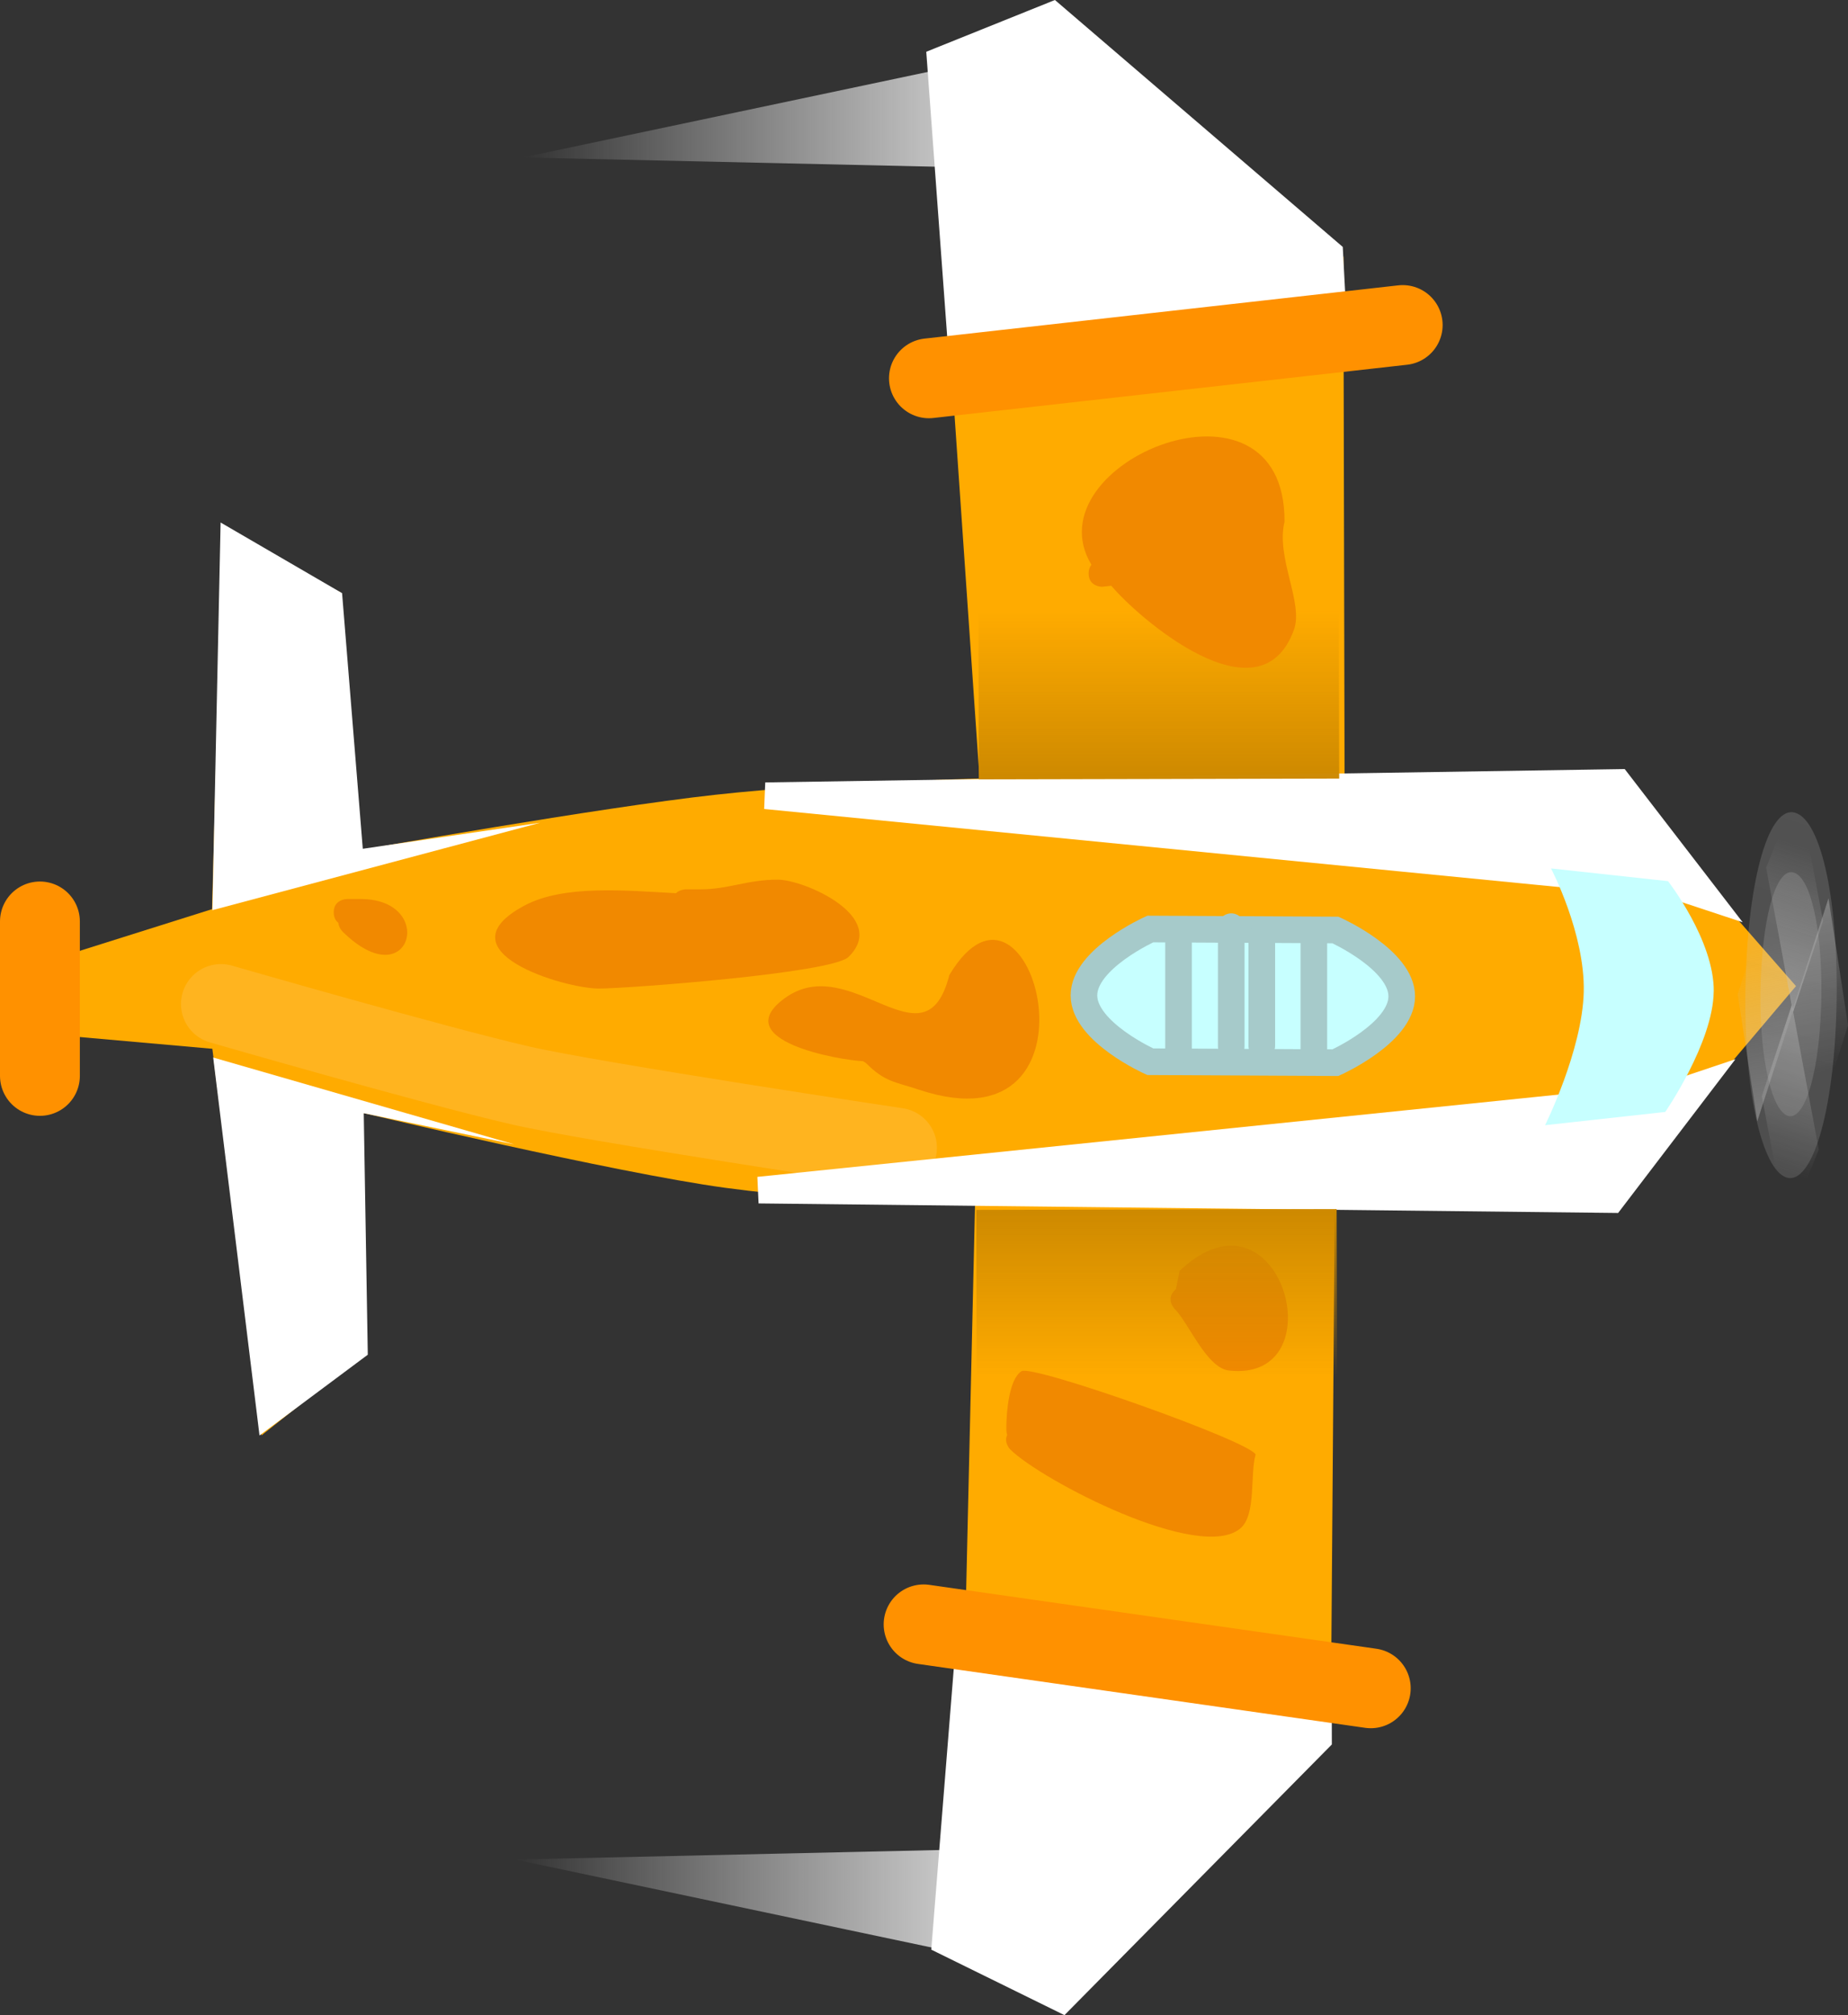 <svg version="1.1" xmlns="http://www.w3.org/2000/svg" xmlns:xlink="http://www.w3.org/1999/xlink" width="34.715" height="37.842" viewBox="0,0,34.715,37.842"><rect x="0" y="0" width="34.715" height="37.842" fill="#333333" stroke="none"/><defs><linearGradient x1="232.619" y1="163.12" x2="242.317" y2="163.12" gradientUnits="userSpaceOnUse" id="color-1"><stop offset="0" stop-color="#e5e5e5" stop-opacity="0"/><stop offset="1" stop-color="#e5e5e5"/></linearGradient><linearGradient x1="232.474" y1="196.915" x2="242.171" y2="196.915" gradientUnits="userSpaceOnUse" id="color-2"><stop offset="0" stop-color="#e5e5e5" stop-opacity="0"/><stop offset="1" stop-color="#e5e5e5"/></linearGradient><linearGradient x1="244.527" y1="183.784" x2="244.527" y2="186.954" gradientUnits="userSpaceOnUse" id="color-3"><stop offset="0" stop-color="#cd8900"/><stop offset="1" stop-color="#cd8900" stop-opacity="0"/></linearGradient><linearGradient x1="244.568" y1="172.545" x2="244.568" y2="175.715" gradientUnits="userSpaceOnUse" id="color-4"><stop offset="0" stop-color="#cd8900" stop-opacity="0"/><stop offset="1" stop-color="#cd8900"/></linearGradient><linearGradient x1="255.702" y1="173.152" x2="257.235" y2="181.227" gradientUnits="userSpaceOnUse" id="color-5"><stop offset="0" stop-color="#c7c7c7"/><stop offset="1" stop-color="#c7c7c7" stop-opacity="0"/></linearGradient><linearGradient x1="258.186" y1="176.828" x2="256.149" y2="183.021" gradientUnits="userSpaceOnUse" id="color-6"><stop offset="0" stop-color="#c7c7c7"/><stop offset="1" stop-color="#c7c7c7" stop-opacity="0"/></linearGradient><linearGradient x1="242.033" y1="230.481" x2="327.546" y2="-34.443" gradientUnits="userSpaceOnUse" id="color-7"><stop offset="0" stop-color="#cacaca" stop-opacity="0"/><stop offset="1" stop-color="#cacaca"/></linearGradient><linearGradient x1="246.831" y1="213.571" x2="303.861" y2="36.889" gradientUnits="userSpaceOnUse" id="color-8"><stop offset="0" stop-color="#cacaca" stop-opacity="0"/><stop offset="1" stop-color="#cacaca"/></linearGradient><linearGradient x1="257.257" y1="186.933" x2="255.724" y2="178.858" gradientUnits="userSpaceOnUse" id="color-9"><stop offset="0" stop-color="#c7c7c7"/><stop offset="1" stop-color="#c7c7c7" stop-opacity="0"/></linearGradient><linearGradient x1="254.757" y1="183.21" x2="256.794" y2="177.017" gradientUnits="userSpaceOnUse" id="color-10"><stop offset="0" stop-color="#c7c7c7"/><stop offset="1" stop-color="#c7c7c7" stop-opacity="0"/></linearGradient></defs><g transform="translate(-222.8,-161.079)"><g data-paper-data="{&quot;isPaintingLayer&quot;:true}" fill-rule="nonzero" stroke-linejoin="miter" stroke-miterlimit="10" stroke-dasharray="" stroke-dashoffset="0" style="mix-blend-mode: normal"><path d="M242.209,164.251l-9.59,-0.215l9.697,-2.047z" fill="url(#color-1)" stroke="#000000" stroke-width="0" stroke-linecap="round"/><path d="M242.171,198.046l-9.697,-2.047l9.59,-0.215z" data-paper-data="{&quot;index&quot;:null}" fill="url(#color-2)" stroke="#000000" stroke-width="0" stroke-linecap="round"/><path d="M229.606,177.036c0,0 4.434,-0.79 6.631,-1.032c2.171,-0.239 4.964,-0.305 4.964,-0.305l-0.937,-13.602l2.417,-0.924l5.355,4.728l0.022,9.782l5.042,-0.011l3.438,3.925l-3.42,4.042l-5.244,0.012l-0.078,10.186l-5.031,5.054l-1.973,-1.099l0.325,-14.125c0,0 -2.412,0.028 -4.697,-0.283c-2.064,-0.281 -6.804,-1.406 -6.804,-1.406l0.01,4.538l-1.913,1.517l-0.924,-7.259l-3.329,-0.295l0.098,-1.311l3.225,-1.016l0.187,-6.858l2.221,0.903z" fill="#ffab00" stroke="#000000" stroke-width="0" stroke-linecap="round"/><path d="M248.093,167.029l-7.46,0.914l-0.433,-5.892l2.417,-0.972l5.407,4.637z" fill="#ffffff" stroke="#ffffff" stroke-width="0" stroke-linecap="round"/><path d="M247.819,193.838l-5.023,5.083l-2.502,-1.23l0.475,-5.93l7.047,0.821z" data-paper-data="{&quot;index&quot;:null}" fill="#ffffff" stroke="#ffffff" stroke-width="0" stroke-linecap="round"/><path d="M254.2,177.693l-17.021,-1.671l16.02,-0.249l1.642,2.132z" fill="#ffffff" stroke="#ffffff" stroke-width="0.5" stroke-linecap="round"/><path d="M239.65,182.633c0,0 -5.709,-0.856 -7.076,-1.171c-1.623,-0.374 -5.624,-1.529 -5.624,-1.529" fill="none" stroke="#ffb41f" stroke-width="1.5" stroke-linecap="round"/><path d="M244.889,185.289l0.07,-0.345c1.894,-1.791 2.978,2.1 0.928,1.872c-0.422,-0.047 -0.759,-0.899 -1.019,-1.155c0,0 -0.177,-0.177 0,-0.354c0.007,-0.007 0.014,-0.013 0.021,-0.019z" fill="#f18900" stroke="none" stroke-width="0.5" stroke-linecap="butt"/><path d="M254.707,181.466l-1.633,2.14l-16.021,-0.178l17.014,-1.747z" data-paper-data="{&quot;index&quot;:null}" fill="#ffffff" stroke="#ffffff" stroke-width="0.5" stroke-linecap="round"/><path d="M241.139,183.799l6.77,-0.015l0.007,3.155l-6.77,0.015z" fill="url(#color-3)" stroke="none" stroke-width="0" stroke-linecap="butt"/><path d="M241.18,172.56l6.77,-0.015l0.007,3.155l-6.77,0.015z" data-paper-data="{&quot;index&quot;:null}" fill="url(#color-4)" stroke="none" stroke-width="0" stroke-linecap="butt"/><path d="M243.25,171.848c0,-0.074 0.022,-0.126 0.053,-0.163c-1.159,-1.923 3.646,-3.882 3.627,-0.807c-0.166,0.674 0.361,1.52 0.177,2.027c-0.645,1.782 -2.963,-0.261 -3.43,-0.826l-0.177,0.019c0,0 -0.25,0 -0.25,-0.25z" fill="#f18900" stroke="none" stroke-width="0.5" stroke-linecap="butt"/><path d="M229.633,181.984l0.076,4.535l-2.034,1.516l-0.87,-7.097l5.656,1.631z" fill="#ffffff" stroke="#ffffff" stroke-width="0" stroke-linecap="round"/><path d="M232.946,176.529l-6.156,1.642l0.154,-7.28l2.282,1.327l0.389,4.8z" data-paper-data="{&quot;index&quot;:null}" fill="#ffffff" stroke="#ffffff" stroke-width="0" stroke-linecap="round"/><path d="M254.992,179.7c-0.011,0.958 -0.91,2.26 -0.91,2.26l-2.258,0.249c0,0 0.701,-1.405 0.727,-2.504c0.025,-1.099 -0.615,-2.318 -0.615,-2.318l2.198,0.239c0,0 0.87,1.115 0.859,2.073z" fill="#c7ffff" stroke="#000000" stroke-width="0" stroke-linecap="round"/><g stroke="none" stroke-width="0" stroke-linecap="butt"><path d="M256.897,182.274l-0.424,-2.234l0.676,-2.093l0.367,2.387z" data-paper-data="{&quot;index&quot;:null}" fill="url(#color-5)"/><path d="M255.896,181.664l0.564,-1.714l0.506,2.716l-0.6,1.485z" data-paper-data="{&quot;index&quot;:null}" fill="url(#color-6)"/><g><path d="M256.322,183.176c-0.464,-0.224 -0.798,-1.826 -0.726,-3.812c0.072,-1.987 0.485,-3.24 0.973,-3.005c0.487,0.235 0.795,1.848 0.724,3.823c-0.071,1.975 -0.506,3.218 -0.97,2.994z" fill="url(#color-7)"/><path d="M257.008,180.026c-0.048,1.317 -0.338,2.146 -0.647,1.997c-0.31,-0.149 -0.532,-1.218 -0.484,-2.543c0.048,-1.325 0.324,-2.161 0.649,-2.004c0.325,0.157 0.53,1.233 0.483,2.55z" fill="url(#color-8)"/><path d="M256.062,177.811l0.424,2.234l-0.676,2.093l-0.367,-2.387z" fill="url(#color-9)"/><path d="M257.047,178.374l-0.564,1.714l-0.506,-2.716l0.6,-1.485z" data-paper-data="{&quot;index&quot;:null}" fill="url(#color-10)"/></g></g><path d="M240.15,191.583l8.4,1.2" fill="none" stroke="#ff9100" stroke-width="1.5" stroke-linecap="round"/><path d="M240.25,168.183l8.9,-1" fill="none" stroke="#ff9100" stroke-width="1.5" stroke-linecap="round"/><path d="M223.55,178.383v2.9" fill="none" stroke="#ff9100" stroke-width="1.5" stroke-linecap="round"/><g stroke="#a6caca" stroke-width="0.5" stroke-linecap="round"><path d="M244.408,181.017c0,0 -1.246,-0.558 -1.246,-1.246c0,-0.687 1.246,-1.246 1.246,-1.246l3.478,0.018c0,0 1.246,0.558 1.246,1.246c0,0.687 -1.246,1.246 -1.246,1.246z" fill="#c7ffff"/><path d="M247.481,178.664v2.151" fill="none"/><path d="M246.503,178.664v2.054" fill="none"/><path d="M244.939,180.815v-2.249" fill="none"/><path d="M245.929,178.481v2.249" fill="none"/></g><path d="M241.72,188.025c-0.015,-0.047 -0.015,-0.085 -0.015,-0.085v-0.091c0.002,-0.239 0.048,-0.878 0.286,-1.021c0.213,-0.128 4.305,1.322 4.396,1.566c-0.108,0.359 0.015,1.118 -0.278,1.379c-0.752,0.669 -3.76,-0.905 -4.331,-1.475c0,0 -0.127,-0.127 -0.058,-0.273z" fill="#f18900" stroke="none" stroke-width="0.5" stroke-linecap="butt"/><path d="M239.015,181.007c-0.44,-0.018 -2.557,-0.387 -1.479,-1.179c1.25,-0.92 2.64,1.365 3.097,-0.438c1.55,-2.596 3.105,3.378 -0.575,2.151c-0.447,-0.149 -0.636,-0.142 -0.989,-0.498c-0.018,-0.012 -0.036,-0.024 -0.054,-0.035z" fill="#f18900" stroke="none" stroke-width="0.5" stroke-linecap="butt"/><path d="M235.498,177.853c0.074,-0.073 0.184,-0.073 0.184,-0.073h0.273c0.532,0 0.876,-0.182 1.455,-0.182c0.499,0 2.098,0.698 1.329,1.452c-0.311,0.305 -4.157,0.593 -4.692,0.593c-0.638,0 -3.002,-0.699 -1.396,-1.558c0.74,-0.396 1.907,-0.283 2.848,-0.232z" fill="#f18900" stroke="none" stroke-width="0.5" stroke-linecap="butt"/><path d="M229.155,178.407c-0.047,-0.036 -0.086,-0.096 -0.086,-0.195c0,-0.25 0.25,-0.25 0.25,-0.25h0.273c1.423,0.015 0.915,1.869 -0.359,0.609c0,0 -0.069,-0.069 -0.078,-0.164z" fill="#f18900" stroke="none" stroke-width="0.5" stroke-linecap="butt"/></g></g></svg>